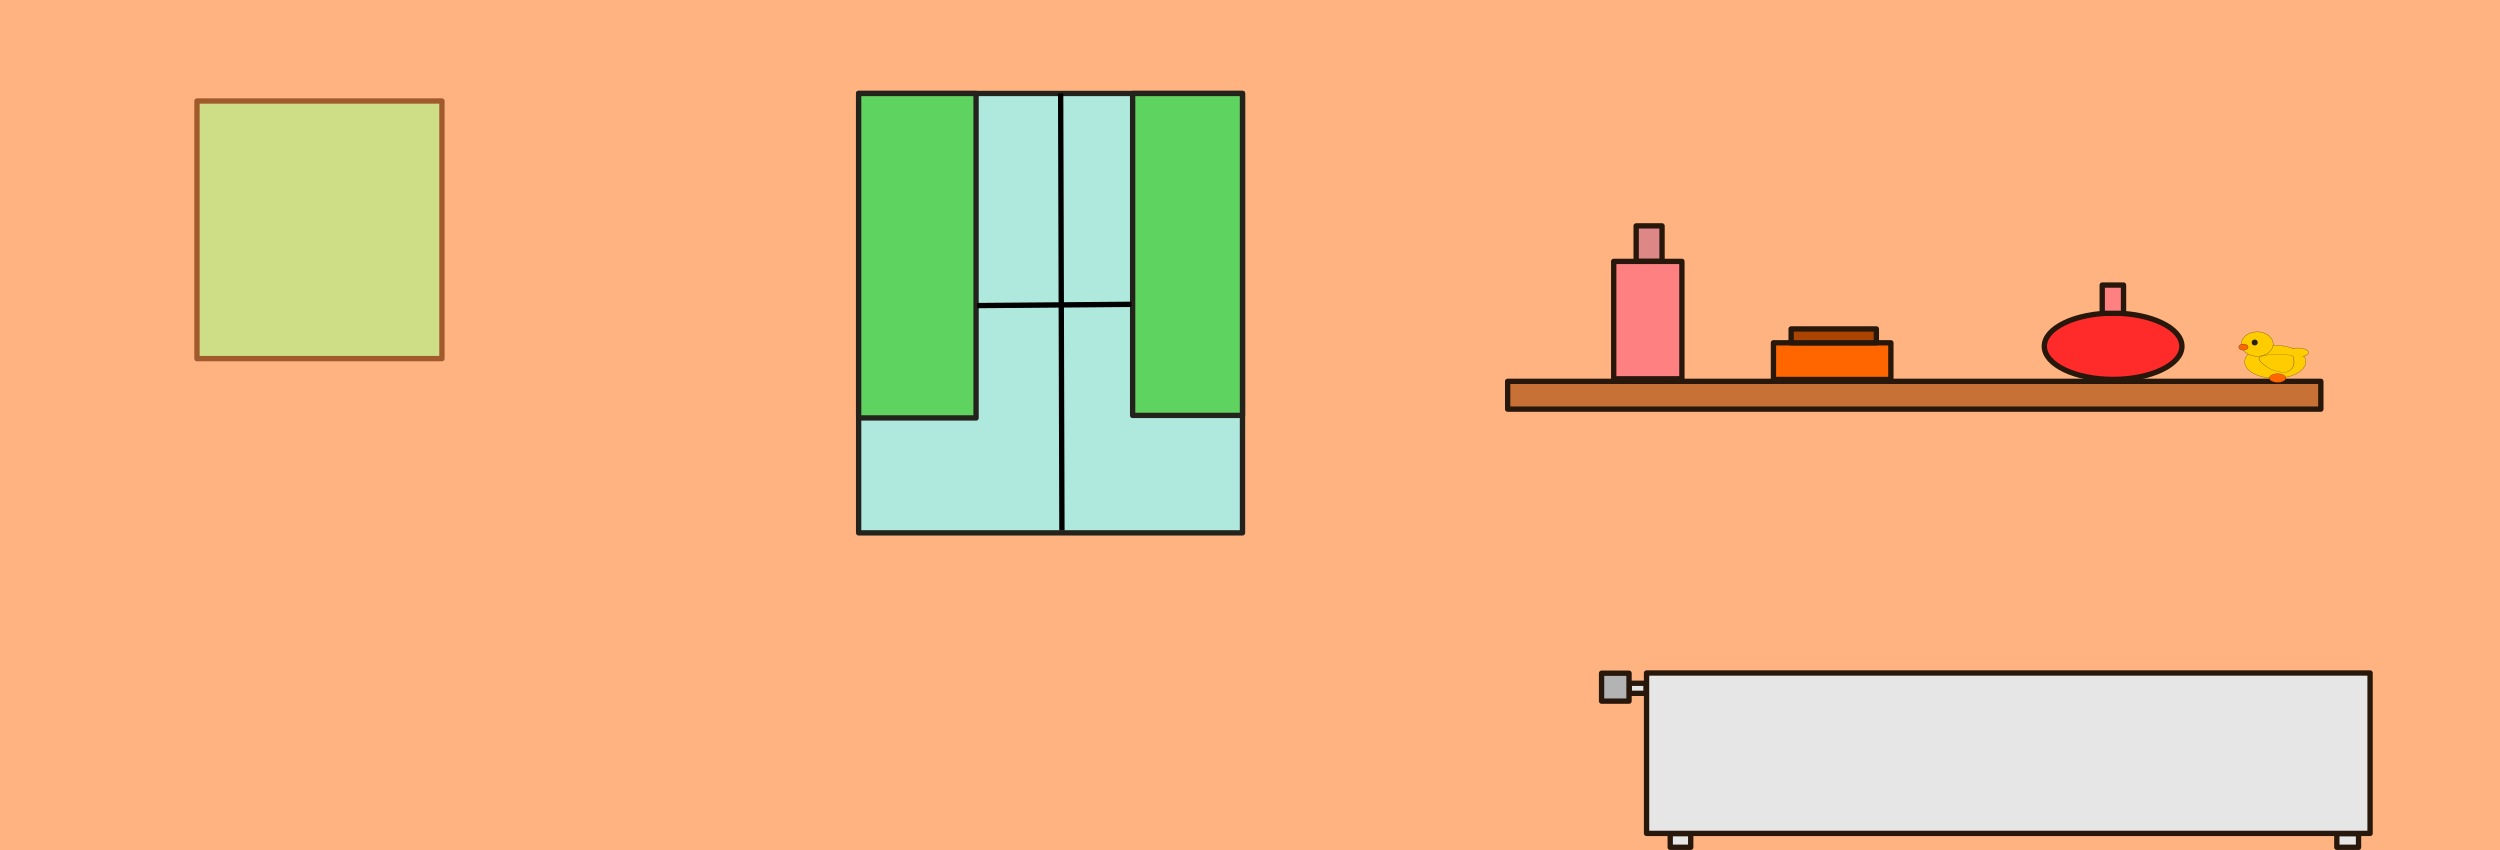 <?xml version="1.0" encoding="UTF-8" standalone="no"?>
<svg
   xmlns:dc="http://purl.org/dc/elements/1.1/"
   xmlns:cc="http://creativecommons.org/ns#"
   xmlns:rdf="http://www.w3.org/1999/02/22-rdf-syntax-ns#"
   xmlns:svg="http://www.w3.org/2000/svg"
   xmlns="http://www.w3.org/2000/svg"
   xmlns:sodipodi="http://sodipodi.sourceforge.net/DTD/sodipodi-0.dtd"
   xmlns:inkscape="http://www.inkscape.org/namespaces/inkscape"
   width="1000"
   height="340"
   viewBox="0 0 264.583 89.958"
   version="1.1"
   id="svg8"
   sodipodi:docname="background.svg"
   inkscape:version="1.0.2-2 (e86c870879, 2021-01-15)">
  <defs
     id="defs2" />
  <sodipodi:namedview
     id="base"
     pagecolor="#ffffff"
     bordercolor="#666666"
     borderopacity="1.0"
     inkscape:pageopacity="0.0"
     inkscape:pageshadow="2"
     inkscape:zoom="0.98994949"
     inkscape:cx="507.63529"
     inkscape:cy="355.51453"
     inkscape:document-units="mm"
     inkscape:current-layer="layer1"
     inkscape:document-rotation="0"
     showgrid="false"
     units="px"
     width="500mm"
     showguides="false"
     inkscape:window-width="1920"
     inkscape:window-height="1027"
     inkscape:window-x="-8"
     inkscape:window-y="-8"
     inkscape:window-maximized="1"
     fit-margin-top="0"
     fit-margin-left="0"
     fit-margin-right="0"
     fit-margin-bottom="0" />
  <g
     inkscape:label="Layer 1"
     inkscape:groupmode="layer"
     id="layer1"
     transform="translate(0,-33.928)">
    <rect
       style="fill:#ffb380;fill-rule:evenodd;stroke:none;stroke-width:1.303;stroke-linejoin:round"
       id="rect939"
       width="264.583"
       height="89.958"
       x="-2.220446e-16"
       y="33.928" />
    <rect
       style="fill:#cdde87;fill-rule:evenodd;stroke:#a05a2c;stroke-width:0.565;stroke-linejoin:round"
       id="rect943"
       width="25.925"
       height="27.261"
       x="20.847"
       y="44.619" />
    <circle
       style="fill:#ffcc00;fill-rule:evenodd;stroke:#2b2200;stroke-width:0.565;stroke-linejoin:round"
       id="path945"
       sodipodi:type="arc"
       sodipodi:cx="33.408691"
       sodipodi:cy="57.714985"
       sodipodi:rx="6.6817379"
       sodipodi:ry="8.2853556"
       sodipodi:start="0"
       sodipodi:end="6.081879"
       sodipodi:arc-type="slice"
       d="m 40.09,57.715 a 6.682,8.285 0 0 1 -6.346,8.275 6.682,8.285 0 0 1 -6.984,-7.442 6.682,8.285 0 0 1 5.643,-9.024 6.682,8.285 0 0 1 7.552,6.534 l -6.547,1.657 z" />
    <circle
       style="fill:#2b2200;fill-rule:evenodd;stroke:#2b2200;stroke-width:0.565;stroke-linejoin:round"
       id="path947"
       sodipodi:type="arc"
       sodipodi:cx="34.206844"
       sodipodi:cy="54.433205"
       sodipodi:rx="1.1339285"
       sodipodi:ry="0.8504464"
       sodipodi:start="0"
       sodipodi:end="6.081879"
       sodipodi:arc-type="slice"
       d="m 35.341,54.433 a 1.134,0.85 0 0 1 -1.077,0.849 1.134,0.85 0 0 1 -1.185,-0.764 1.134,0.85 0 0 1 0.958,-0.926 1.134,0.85 0 0 1 1.282,0.671 l -1.111,0.17 z" />
    <rect
       style="fill:#afe9dd;fill-rule:evenodd;stroke:#24221c;stroke-width:0.565;stroke-linejoin:round"
       id="rect949"
       width="40.625"
       height="46.505"
       x="90.872"
       y="43.817" />
    <rect
       style="fill:#5fd35f;fill-rule:evenodd;stroke:#24221c;stroke-width:0.565;stroke-linejoin:round"
       id="rect951"
       width="12.428"
       height="34.344"
       x="90.872"
       y="43.817" />
    <rect
       style="fill:#5fd35f;fill-rule:evenodd;stroke:#24221c;stroke-width:0.565;stroke-linejoin:round"
       id="rect953"
       width="11.626"
       height="34.077"
       x="119.87"
       y="43.817" />
    <path
       style="fill:none;stroke:#000000;stroke-width:0.565;stroke-linecap:butt;stroke-linejoin:miter;stroke-miterlimit:4;stroke-dasharray:none;stroke-opacity:1"
       d="M 112.387,90.055 112.253,43.817"
       id="path969" />
    <path
       style="fill:none;stroke:#000000;stroke-width:0.565;stroke-linecap:butt;stroke-linejoin:miter;stroke-miterlimit:4;stroke-dasharray:none;stroke-opacity:1"
       d="m 103.433,66.268 16.303,-0.134"
       id="path971" />
    <rect
       style="fill:#c87137;fill-rule:evenodd;stroke:#28170b;stroke-width:0.565;stroke-linejoin:round;stroke-miterlimit:4;stroke-dasharray:none"
       id="rect973"
       width="86.061"
       height="2.94"
       x="159.56"
       y="74.286" />
    <rect
       style="fill:#ff8080;fill-rule:evenodd;stroke:#28170b;stroke-width:0.565;stroke-linejoin:round;stroke-miterlimit:4;stroke-dasharray:none"
       id="rect977"
       width="7.216"
       height="12.428"
       x="170.785"
       y="61.59" />
    <rect
       style="fill:#de8787;fill-rule:evenodd;stroke:#28170b;stroke-width:0.565;stroke-linejoin:round;stroke-miterlimit:4;stroke-dasharray:none"
       id="rect979"
       width="2.74"
       height="3.733"
       x="173.16"
       y="57.835" />
    <rect
       style="fill:#ff6600;fill-rule:evenodd;stroke:#28170b;stroke-width:0.565;stroke-linejoin:round;stroke-miterlimit:4;stroke-dasharray:none"
       id="rect983"
       width="12.428"
       height="3.875"
       x="187.69"
       y="70.21" />
    <rect
       style="fill:#aa4400;fill-rule:evenodd;stroke:#28170b;stroke-width:0.565;stroke-linejoin:round;stroke-miterlimit:4;stroke-dasharray:none"
       id="rect987"
       width="9.02"
       height="1.47"
       x="189.561"
       y="68.74" />
    <ellipse
       style="fill:#ffcc00;fill-rule:evenodd;stroke:#28220b;stroke-width:0.025"
       id="path18"
       ry="1.74"
       rx="3.233"
       cy="72.224"
       cx="-240.791"
       transform="scale(-1,1)" />
    <ellipse
       style="fill:#ff6600;stroke:#28220b;stroke-width:0.025"
       id="path20"
       ry="0.463"
       rx="0.878"
       cy="73.942"
       cx="-241.044"
       transform="scale(-1,1)" />
    <ellipse
       style="fill:#ffcc00;stroke:#28220b;stroke-width:0.027"
       id="path22"
       cx="-238.888"
       cy="70.34"
       rx="1.687"
       ry="1.293"
       transform="scale(-1,1)" />
    <ellipse
       style="fill:#ff6600;stroke:#28220b;stroke-width:0.027"
       id="path24"
       cx="-237.432"
       cy="70.663"
       rx="0.49"
       ry="0.323"
       transform="scale(-1,1)" />
    <ellipse
       style="fill:#28220b;stroke-width:0.027"
       id="path26"
       cx="-238.623"
       cy="70.175"
       rx="0.32"
       ry="0.31"
       transform="scale(-1,1)" />
    <path
       style="fill:#ffcc00;fill-opacity:1;stroke:#28220b;stroke-width:0.027"
       id="path28"
       sodipodi:type="arc"
       sodipodi:cx="-243.22046"
       sodipodi:cy="71.230835"
       sodipodi:rx="1.0950265"
       sodipodi:ry="0.4683961"
       sodipodi:start="2.0197997"
       sodipodi:end="5.2919913"
       sodipodi:arc-type="arc"
       sodipodi:open="true"
       d="m -243.696,71.653 a 1.095,0.468 0 0 1 -0.619,-0.407 1.095,0.468 0 0 1 0.559,-0.423 1.095,0.468 0 0 1 1.135,0.017"
       transform="scale(-1,1)" />
    <path
       sodipodi:type="star"
       style="fill:#ffcc00;stroke:#28220b;stroke-width:0.265"
       id="path34"
       sodipodi:sides="3"
       sodipodi:cx="95.816124"
       sodipodi:cy="122.67672"
       sodipodi:r1="13.78398"
       sodipodi:r2="15.606807"
       sodipodi:arg1="-1.9206027"
       sodipodi:arg2="-0.47760272"
       inkscape:flatsided="false"
       inkscape:rounded="0.37"
       inkscape:randomized="0.097"
       inkscape:transform-center-x="0.44523251"
       inkscape:transform-center-y="0.13987106"
       transform="matrix(-0.129,0,0,0.07,253.544,63.73)"
       d="m 92.163,110.456 c 7.053,-0.573 13.065,-1.038 18.959,3.544 2.896,2.251 -0.94,8.558 -2.847,11.41 -3.882,5.806 -7.447,9.47 -14.606,11.69 -3.517,1.091 -5.029,-0.491 -7.016,-3.284 -4.044,-5.685 -3.303,-11.785 -2.883,-19.267 0.207,-3.676 4.927,-3.812 8.392,-4.094 z" />
    <ellipse
       style="fill:#ff2a2a;fill-rule:evenodd;stroke:#28170b;stroke-width:0.565;stroke-linejoin:round;stroke-miterlimit:4;stroke-dasharray:none"
       id="path1611"
       cx="223.638"
       cy="70.577"
       rx="7.283"
       ry="3.508" />
    <rect
       style="fill:#ff8080;fill-rule:evenodd;stroke:#28170b;stroke-width:0.565;stroke-linejoin:round;stroke-miterlimit:4;stroke-dasharray:none"
       id="rect1613"
       width="2.255"
       height="2.99"
       x="222.485"
       y="64.096" />
    <rect
       style="fill:#e6e6e6;fill-rule:evenodd;stroke:#28170b;stroke-width:0.565;stroke-linejoin:round;stroke-miterlimit:4;stroke-dasharray:none"
       id="rect1617"
       width="76.573"
       height="16.972"
       x="174.26"
       y="105.155" />
    <rect
       style="fill:#e6e6e6;fill-rule:evenodd;stroke:#28170b;stroke-width:0.565;stroke-linejoin:round;stroke-miterlimit:4;stroke-dasharray:none"
       id="rect1621"
       width="2.169"
       height="1.438"
       x="176.765"
       y="122.16" />
    <rect
       style="fill:#e6e6e6;fill-rule:evenodd;stroke:#28170b;stroke-width:0.565;stroke-linejoin:round;stroke-miterlimit:4;stroke-dasharray:none"
       id="rect1623"
       width="2.297"
       height="1.437"
       x="247.315"
       y="122.162" />
    <rect
       style="fill:#e6e6e6;fill-rule:evenodd;stroke:#28170b;stroke-width:0.565;stroke-linejoin:round;stroke-miterlimit:4;stroke-dasharray:none"
       id="rect1625"
       width="1.772"
       height="1.063"
       x="172.428"
       y="106.24" />
    <rect
       style="fill:#b3b3b3;fill-rule:evenodd;stroke:#28170b;stroke-width:0.565;stroke-linejoin:round;stroke-miterlimit:4;stroke-dasharray:none"
       id="rect1627"
       width="2.906"
       height="2.953"
       x="169.499"
       y="105.177" />
  </g>
</svg>
